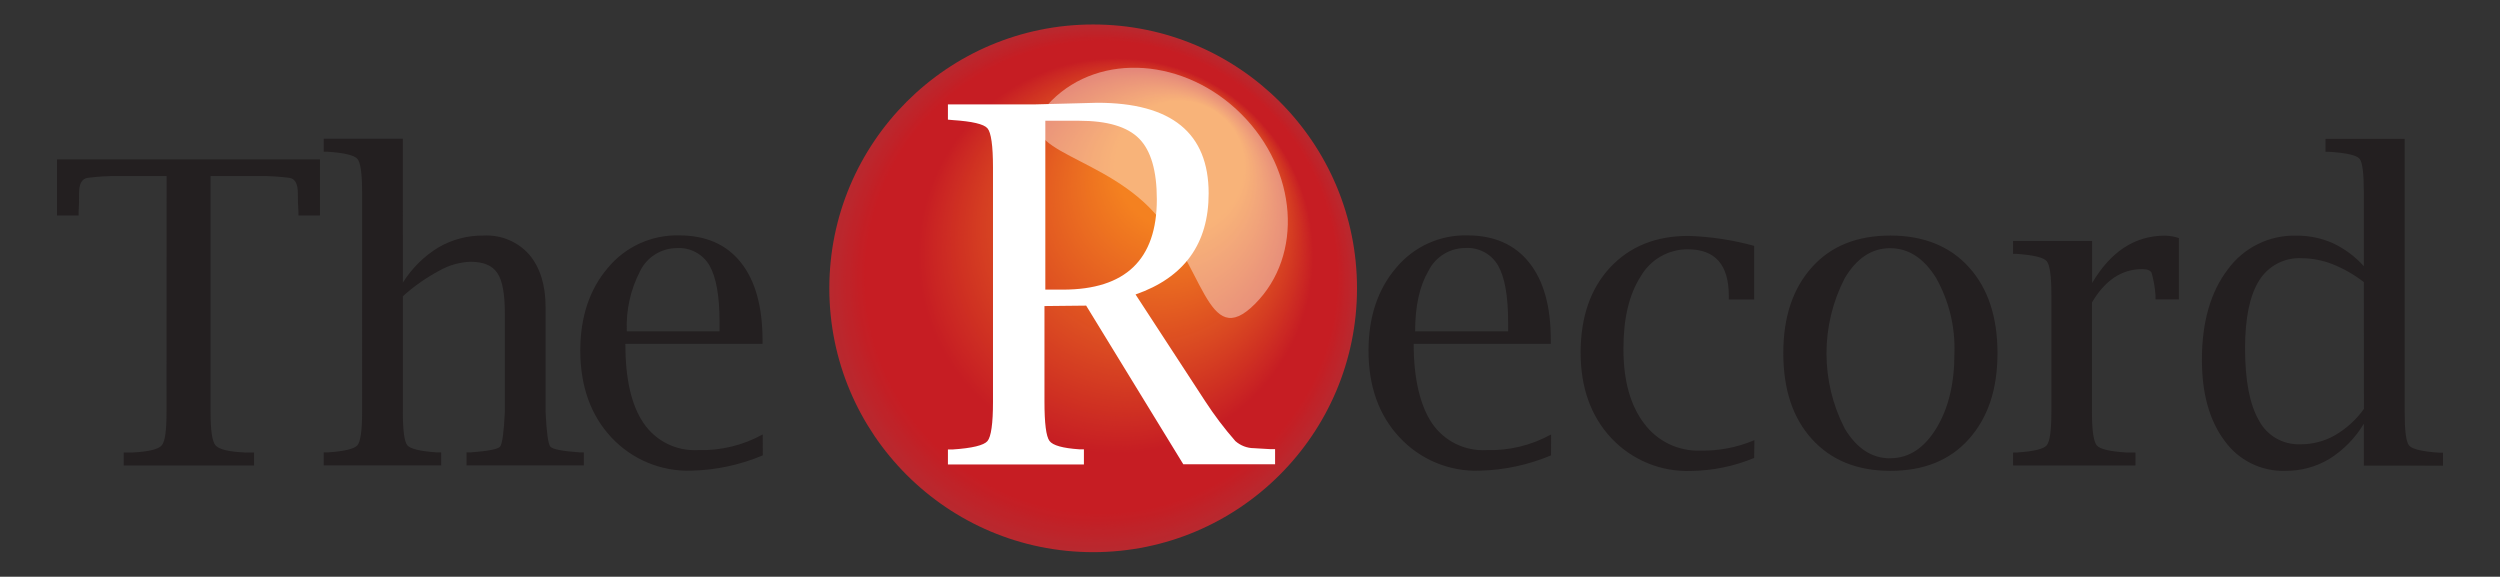 <?xml version="1.0" encoding="utf-8"?>
<!-- Generator: Adobe Illustrator 25.2.2, SVG Export Plug-In . SVG Version: 6.00 Build 0)  -->
<svg version="1.1" id="Layer_1" xmlns="http://www.w3.org/2000/svg" xmlns:xlink="http://www.w3.org/1999/xlink" x="0px" y="0px"
	 viewBox="0 0 289 66.67" style="enable-background:new 0 0 289 66.67;" xml:space="preserve">
<rect x="0" y="0" width="289" height="66.67" fill="#333333" stroke="none"/>
<style type="text/css">
	.st0{fill:#231F20;}
	.st1{fill:#B8292F;}
	.st2{fill:#B9282E;}
	.st3{fill:#BA272D;}
	.st4{fill:#BB272D;}
	.st5{fill:#BC262C;}
	.st6{fill:#BD252B;}
	.st7{fill:#BE242A;}
	.st8{fill:#BF2329;}
	.st9{fill:#C02228;}
	.st10{fill:#C12127;}
	.st11{fill:#C22026;}
	.st12{fill:#C31F25;}
	.st13{fill:#C41F25;}
	.st14{fill:#C51E24;}
	.st15{fill:#C61D23;}
	.st16{fill:#C61E23;}
	.st17{fill:#C71F23;}
	.st18{fill:#C72023;}
	.st19{fill:#C82123;}
	.st20{fill:#C82223;}
	.st21{fill:#C92323;}
	.st22{fill:#C92423;}
	.st23{fill:#CA2523;}
	.st24{fill:#CA2623;}
	.st25{fill:#CB2723;}
	.st26{fill:#CB2823;}
	.st27{fill:#CB2923;}
	.st28{fill:#CC2A23;}
	.st29{fill:#CC2B23;}
	.st30{fill:#CD2C23;}
	.st31{fill:#CD2D23;}
	.st32{fill:#CE2E22;}
	.st33{fill:#CE2F22;}
	.st34{fill:#CF3022;}
	.st35{fill:#CF3122;}
	.st36{fill:#D03222;}
	.st37{fill:#D03322;}
	.st38{fill:#D03422;}
	.st39{fill:#D13522;}
	.st40{fill:#D13622;}
	.st41{fill:#D23722;}
	.st42{fill:#D23822;}
	.st43{fill:#D33922;}
	.st44{fill:#D33A22;}
	.st45{fill:#D43B22;}
	.st46{fill:#D43C22;}
	.st47{fill:#D53D22;}
	.st48{fill:#D53E22;}
	.st49{fill:#D53F22;}
	.st50{fill:#D64022;}
	.st51{fill:#D64122;}
	.st52{fill:#D74222;}
	.st53{fill:#D74322;}
	.st54{fill:#D84422;}
	.st55{fill:#D84522;}
	.st56{fill:#D94622;}
	.st57{fill:#D94722;}
	.st58{fill:#DA4822;}
	.st59{fill:#DA4922;}
	.st60{fill:#DA4A22;}
	.st61{fill:#DB4B22;}
	.st62{fill:#DB4C22;}
	.st63{fill:#DC4D22;}
	.st64{fill:#DC4E22;}
	.st65{fill:#DD4F22;}
	.st66{fill:#DD4F21;}
	.st67{fill:#DE5021;}
	.st68{fill:#DE5121;}
	.st69{fill:#DF5221;}
	.st70{fill:#DF5321;}
	.st71{fill:#E05421;}
	.st72{fill:#E05521;}
	.st73{fill:#E05621;}
	.st74{fill:#E15721;}
	.st75{fill:#E15821;}
	.st76{fill:#E25921;}
	.st77{fill:#E25A21;}
	.st78{fill:#E35B21;}
	.st79{fill:#E35C21;}
	.st80{fill:#E45D21;}
	.st81{fill:#E45E21;}
	.st82{fill:#E55F21;}
	.st83{fill:#E56021;}
	.st84{fill:#E56121;}
	.st85{fill:#E66221;}
	.st86{fill:#E66321;}
	.st87{fill:#E76421;}
	.st88{fill:#E76521;}
	.st89{fill:#E86621;}
	.st90{fill:#E86721;}
	.st91{fill:#E96821;}
	.st92{fill:#E96921;}
	.st93{fill:#EA6A21;}
	.st94{fill:#EA6B21;}
	.st95{fill:#EA6C21;}
	.st96{fill:#EB6D21;}
	.st97{fill:#EB6E21;}
	.st98{fill:#EC6F21;}
	.st99{fill:#EC7021;}
	.st100{fill:#ED7120;}
	.st101{fill:#ED7220;}
	.st102{fill:#EE7320;}
	.st103{fill:#EE7420;}
	.st104{fill:#EF7520;}
	.st105{fill:#EF7620;}
	.st106{fill:#EF7720;}
	.st107{fill:#F07820;}
	.st108{fill:#F07920;}
	.st109{fill:#F17A20;}
	.st110{fill:#F17B20;}
	.st111{fill:#F27C20;}
	.st112{fill:#F27D20;}
	.st113{fill:#F37E20;}
	.st114{fill:#F37F20;}
	.st115{fill:#F48020;}
	.st116{fill:#F48120;}
	.st117{opacity:0.4;fill:#FFFFFF;enable-background:new    ;}
	.st118{fill:#FFFFFF;}
</style>
<g>
	<path class="st0" d="M19.26,20.35h-5.64c-1.17-0.01-2.33,0.06-3.49,0.21c-0.66,0.1-0.99,0.69-0.99,1.77c0,0.81,0,1.5-0.05,2.1v0.48
		H6.59v-6.48h30.4v6.48H34.5v-0.48c-0.05-0.58-0.07-1.29-0.07-2.1c0-1.08-0.32-1.67-0.97-1.77c-1.15-0.15-2.31-0.22-3.47-0.21h-5.65
		v27.27c0,2.13,0.19,3.41,0.57,3.86s1.5,0.75,3.43,0.83h1.03v1.5H14.3v-1.5h1.02c1.88-0.1,2.99-0.37,3.38-0.83
		c0.39-0.46,0.55-1.74,0.55-3.86C19.26,47.61,19.26,20.35,19.26,20.35z M46.57,32.67c1.04-1.66,2.45-3.06,4.13-4.08
		c1.59-0.92,3.4-1.39,5.24-1.36c1.99-0.1,3.92,0.71,5.24,2.2c1.26,1.5,1.89,3.52,1.89,6.06v12.12c0.11,2.38,0.3,3.72,0.55,4.02
		c0.25,0.31,1.4,0.52,3.44,0.67h0.43v1.5H53.93v-1.5h0.43c2.04-0.15,3.2-0.37,3.45-0.67c0.25-0.31,0.44-1.64,0.55-4.02V36.22
		c0-2.25-0.28-3.79-0.87-4.66c-0.58-0.88-1.62-1.3-3.11-1.3c-1.24,0.05-2.45,0.39-3.54,1c-1.54,0.82-2.98,1.82-4.27,2.99V47.6
		c0,2.17,0.17,3.47,0.52,3.88c0.35,0.41,1.5,0.69,3.45,0.82H51v1.5H37.42v-1.5h0.46c1.93-0.13,3.08-0.41,3.44-0.83
		s0.54-1.71,0.54-3.86V22.23c0-2.16-0.18-3.44-0.54-3.86c-0.36-0.42-1.5-0.7-3.44-0.83h-0.46v-1.5h9.15
		C46.57,16.04,46.57,32.67,46.57,32.67z M88.18,52.64c-2.61,1.1-5.4,1.7-8.23,1.77c-3.51,0.12-6.9-1.29-9.29-3.86
		c-2.38-2.56-3.57-5.9-3.58-10.01c0-3.9,1.07-7.1,3.2-9.59c2.03-2.44,5.06-3.82,8.23-3.74c3.1,0,5.48,1.05,7.14,3.14
		s2.49,5.07,2.5,8.94v0.46H72.29c0,4.05,0.7,7.12,2.12,9.18c1.4,2.06,3.79,3.24,6.28,3.1c2.61,0.08,5.2-0.55,7.48-1.81L88.18,52.64z
		 M72.46,38.3h10.72v-1.06c0-3.02-0.39-5.21-1.17-6.56c-0.78-1.33-2.24-2.1-3.78-2c-1.78,0.01-3.41,1.02-4.21,2.61
		c-1.13,2.16-1.67,4.58-1.56,7.01C72.47,38.31,72.46,38.3,72.46,38.3z M179.3,52.64c-2.61,1.1-5.4,1.7-8.23,1.77
		c-3.51,0.13-6.9-1.28-9.29-3.86c-2.39-2.56-3.58-5.9-3.58-10.01c0-3.9,1.07-7.1,3.2-9.59c2.03-2.44,5.06-3.82,8.23-3.74
		c3.09,0,5.47,1.05,7.14,3.14c1.67,2.09,2.51,5.07,2.5,8.94v0.46h-15.85c0,4.05,0.75,7.12,2.12,9.18c1.41,2.06,3.79,3.24,6.29,3.1
		c2.61,0.08,5.2-0.55,7.48-1.81L179.3,52.64L179.3,52.64z M163.58,38.3h10.76v-1.06c0-3.02-0.39-5.21-1.17-6.56
		c-0.78-1.34-2.26-2.12-3.81-2.01c-1.78,0.01-3.41,1.02-4.21,2.61c-1.05,1.77-1.56,4.09-1.56,7.03L163.58,38.3L163.58,38.3z
		 M202.78,52.94c-2.31,0.96-4.79,1.47-7.29,1.5c-3.49,0.13-6.85-1.26-9.24-3.81c-2.36-2.54-3.54-5.85-3.53-9.92
		c0.01-4.07,1.14-7.33,3.39-9.77c2.28-2.45,5.3-3.67,9.07-3.67c2.57,0.08,5.12,0.47,7.6,1.15v6.2h-2.93v-0.43
		c0-3.58-1.58-5.37-4.72-5.37c-2.24-0.02-4.33,1.17-5.45,3.11c-1.35,2.08-2.02,4.89-2.01,8.44c0,3.63,0.8,6.49,2.39,8.58
		c1.52,2.06,3.96,3.23,6.51,3.14c2.14,0.04,4.27-0.37,6.24-1.21L202.78,52.94L202.78,52.94z M218.53,54.43
		c-3.83,0-6.84-1.22-9.06-3.66c-2.22-2.44-3.32-5.75-3.32-9.95s1.11-7.48,3.32-9.94s5.24-3.65,9.06-3.65c3.82,0,6.87,1.22,9.07,3.65
		c2.2,2.43,3.31,5.73,3.31,9.94s-1.11,7.48-3.32,9.95C225.39,53.23,222.36,54.43,218.53,54.43L218.53,54.43z M218.53,52.97
		c2.13,0,3.89-1.15,5.3-3.44c1.41-2.3,2.11-5.2,2.1-8.7c0.11-3.03-0.62-6.03-2.1-8.67c-1.42-2.31-3.2-3.47-5.34-3.47
		c-2.1,0-3.86,1.15-5.24,3.47c-2.81,5.45-2.81,11.93,0,17.38c1.38,2.3,3.14,3.44,5.24,3.44H218.53L218.53,52.97z M241.83,34.96
		v12.65c0,2.16,0.19,3.44,0.56,3.88c0.37,0.43,1.5,0.7,3.44,0.82h1.03v1.5h-14.15v-1.5h0.45c1.93-0.13,3.08-0.4,3.44-0.83
		c0.36-0.43,0.54-1.71,0.54-3.86V34.04c0-2.16-0.19-3.44-0.54-3.85c-0.35-0.42-1.5-0.7-3.44-0.84h-0.45v-1.5h9.14v4.87
		c2.15-3.65,4.95-5.48,8.43-5.48c0.55,0.01,1.09,0.11,1.6,0.28v7.09h-2.7v-0.43c-0.06-0.9-0.21-1.79-0.46-2.65
		c-0.14-0.28-0.5-0.42-1.09-0.42C245.28,31.11,243.35,32.39,241.83,34.96L241.83,34.96z M273.26,53.82v-4.84
		c-0.99,1.66-2.37,3.06-4,4.08c-1.54,0.92-3.31,1.39-5.1,1.37c-2.77,0.08-5.4-1.23-7.01-3.49c-1.74-2.33-2.61-5.45-2.61-9.36
		c0-4.34,1-7.82,2.99-10.43c1.84-2.53,4.81-4,7.94-3.91c1.46-0.01,2.9,0.29,4.23,0.88c1.35,0.64,2.56,1.54,3.56,2.65v-8.53
		c0-2.19-0.16-3.48-0.5-3.89c-0.34-0.41-1.5-0.67-3.47-0.8h-0.46v-1.5h9.15v31.58c0,2.17,0.16,3.47,0.52,3.88s1.5,0.69,3.45,0.82
		h0.46v1.5L273.26,53.82L273.26,53.82z M273.26,32.61c-1.11-0.86-2.33-1.56-3.64-2.08c-1.13-0.44-2.32-0.67-3.53-0.68
		c-1.99-0.11-3.88,0.88-4.93,2.57c-1.09,1.74-1.63,4.35-1.63,7.84c0,3.71,0.53,6.48,1.59,8.32c0.92,1.77,2.78,2.85,4.78,2.78
		c1.4,0.01,2.78-0.34,4-1.03c1.33-0.77,2.48-1.81,3.37-3.06L273.26,32.61L273.26,32.61z"/>
	<path class="st1" d="M156.87,33.33c0,16.84-13.66,30.5-30.5,30.5s-30.5-13.66-30.5-30.5s13.66-30.5,30.5-30.5
		c16.84,0,30.5,13.64,30.5,30.49C156.87,33.32,156.87,33.33,156.87,33.33z"/>
	<path class="st2" d="M156.73,33.24c0,16.73-13.56,30.3-30.29,30.31c-16.73,0-30.3-13.56-30.31-30.29
		c0-16.73,13.56-30.3,30.29-30.31c0,0,0.01,0,0.01,0C143.16,2.96,156.72,16.52,156.73,33.24z"/>
	<path class="st3" d="M156.58,33.18c0,16.62-13.47,30.09-30.09,30.09S96.4,49.79,96.4,33.18s13.47-30.09,30.09-30.09
		S156.58,16.56,156.58,33.18z"/>
	<path class="st4" d="M156.43,33.08c0.02,16.5-13.34,29.9-29.84,29.92c-16.5,0.02-29.9-13.34-29.92-29.84
		c-0.02-16.5,13.34-29.9,29.84-29.92c0.01,0,0.02,0,0.04,0C143.04,3.24,156.41,16.59,156.43,33.08z"/>
	<path class="st5" d="M156.28,32.99c0,16.39-13.28,29.68-29.67,29.68c-16.39,0-29.68-13.28-29.68-29.67
		c0-16.39,13.28-29.68,29.67-29.68c0,0,0.01,0,0.01,0C143,3.32,156.28,16.61,156.28,32.99z"/>
	<path class="st6" d="M156.13,32.91c0,16.27-13.19,29.47-29.46,29.47S97.2,49.2,97.2,32.92c0-16.27,13.19-29.47,29.46-29.47
		c0,0,0.01,0,0.01,0C142.95,3.45,156.13,16.64,156.13,32.91z"/>
	<path class="st7" d="M155.99,32.82c0,16.16-13.09,29.26-29.25,29.27c-16.16,0-29.26-13.09-29.27-29.25
		c0-16.16,13.09-29.26,29.25-29.27c0,0,0.01,0,0.01,0C142.89,3.57,155.99,16.66,155.99,32.82z"/>
	<path class="st8" d="M155.84,32.73c0,16.04-13.01,29.05-29.05,29.05S97.75,48.78,97.75,32.73S110.75,3.69,126.8,3.69
		C142.84,3.69,155.84,16.69,155.84,32.73z"/>
	<path class="st8" d="M155.69,32.65c0,15.93-12.91,28.84-28.84,28.84S98.02,48.58,98.02,32.65s12.91-28.84,28.84-28.84
		S155.69,16.72,155.69,32.65z"/>
	<path class="st9" d="M155.55,32.56c0,15.82-12.81,28.64-28.63,28.64c-15.82,0-28.64-12.81-28.64-28.63
		c0-15.82,12.81-28.64,28.63-28.64c0,0,0.01,0,0.01,0C142.73,3.94,155.55,16.75,155.55,32.56z"/>
	<path class="st10" d="M155.4,32.48c0,15.71-12.73,28.44-28.44,28.44S98.52,48.19,98.52,32.48s12.73-28.44,28.44-28.44
		S155.4,16.77,155.4,32.48z"/>
	<path class="st11" d="M155.25,32.43c0,15.58-12.63,28.22-28.21,28.22S98.82,48.03,98.82,32.44s12.63-28.22,28.21-28.22
		c0,0,0.01,0,0.01,0C142.62,4.22,155.25,16.85,155.25,32.43L155.25,32.43z"/>
	<path class="st12" d="M155.11,32.31c0,15.47-12.54,28.02-28.01,28.02c-15.47,0-28.02-12.54-28.02-28.01
		c0-15.47,12.54-28.02,28.01-28.02c0,0,0.01,0,0.01,0C142.57,4.3,155.11,16.84,155.11,32.31L155.11,32.31z"/>
	<path class="st13" d="M154.96,32.23c0,15.36-12.44,27.81-27.8,27.81c-15.36,0-27.81-12.44-27.81-27.8s12.44-27.81,27.8-27.81
		c0.01,0,0.02,0,0.04,0C142.53,4.44,154.96,16.88,154.96,32.23z"/>
	<path class="st14" d="M154.82,32.14c0,15.24-12.35,27.6-27.59,27.6c-15.24,0-27.6-12.35-27.6-27.59c0-15.24,12.35-27.6,27.59-27.6
		c0,0,0,0,0.01,0C142.46,4.55,154.81,16.9,154.82,32.14L154.82,32.14z"/>
	<path class="st15" d="M154.67,32.05c0,15.13-12.26,27.39-27.39,27.39S99.9,47.18,99.9,32.05s12.26-27.39,27.39-27.39
		c0,0,0,0,0.01,0C142.41,4.67,154.67,16.93,154.67,32.05C154.67,32.05,154.67,32.05,154.67,32.05z"/>
	<path class="st15" d="M151.88,29.64c0,12.67-10.27,22.93-22.93,22.93s-22.93-10.27-22.93-22.93s10.27-22.93,22.93-22.93
		c12.66,0,22.93,10.26,22.93,22.92C151.88,29.63,151.88,29.64,151.88,29.64z"/>
	<path class="st16" d="M151.79,29.54c0,12.58-10.2,22.78-22.78,22.78s-22.78-10.2-22.78-22.78S116.42,6.76,129,6.76
		c12.58,0,22.78,10.19,22.78,22.77C151.79,29.53,151.79,29.53,151.79,29.54z"/>
	<path class="st17" d="M151.7,29.43c0,12.5-10.13,22.63-22.63,22.63s-22.63-10.13-22.63-22.63s10.13-22.63,22.63-22.63
		c12.49,0,22.62,10.12,22.63,22.61C151.7,29.42,151.7,29.43,151.7,29.43z"/>
	<path class="st18" d="M151.62,29.33c0,12.4-10.05,22.45-22.45,22.45s-22.45-10.05-22.45-22.45s10.05-22.45,22.45-22.45
		S151.62,16.93,151.62,29.33z"/>
	<path class="st19" d="M151.55,29.22c0,12.33-9.99,22.32-22.32,22.32c-12.32,0-22.32-9.99-22.32-22.31
		c0-12.33,9.99-22.32,22.31-22.32C141.55,6.9,151.54,16.89,151.55,29.22C151.55,29.22,151.55,29.22,151.55,29.22z"/>
	<path class="st20" d="M151.46,29.12c0.02,12.24-9.9,22.18-22.14,22.2c-12.24,0.02-22.18-9.9-22.2-22.14
		c-0.02-12.24,9.9-22.18,22.14-22.2c0.01,0,0.02,0,0.03,0C141.53,6.98,151.45,16.89,151.46,29.12z"/>
	<path class="st21" d="M151.38,29.01c-0.01,12.15-9.87,22-22.03,21.99c-12.15-0.01-22-9.87-22-22.02c0-12.15,9.86-22,22.01-22
		c12.15,0,22.01,9.84,22.01,22C151.38,28.99,151.38,29,151.38,29.01z"/>
	<path class="st22" d="M151.31,28.91c0,12.07-9.78,21.86-21.85,21.87c-12.07,0.01-21.87-9.78-21.87-21.85
		c-0.01-12.07,9.77-21.87,21.85-21.88c12.07-0.01,21.87,9.76,21.88,21.83C151.31,28.89,151.31,28.9,151.31,28.91L151.31,28.91z"/>
	<path class="st23" d="M151.22,28.81c0,11.99-9.72,21.71-21.71,21.71s-21.71-9.72-21.71-21.71s9.72-21.71,21.71-21.71
		S151.22,16.83,151.22,28.81z"/>
	<path class="st24" d="M151.14,28.69c0,11.9-9.65,21.54-21.55,21.54c-11.9,0-21.54-9.65-21.54-21.55c0-11.9,9.65-21.55,21.55-21.55
		c11.9,0,21.54,9.64,21.55,21.53C151.14,28.67,151.14,28.68,151.14,28.69z"/>
	<path class="st25" d="M151.07,28.6c0,11.82-9.58,21.4-21.4,21.4c-11.82,0-21.4-9.58-21.4-21.4s9.58-21.4,21.4-21.4
		c11.81,0,21.39,9.57,21.4,21.38C151.07,28.59,151.07,28.6,151.07,28.6z"/>
	<path class="st26" d="M150.99,28.5c0,11.73-9.51,21.24-21.24,21.24S108.5,40.23,108.5,28.5s9.51-21.24,21.24-21.24
		c11.73,0,21.24,9.5,21.24,21.23C150.99,28.49,150.99,28.49,150.99,28.5z"/>
	<path class="st27" d="M150.9,28.39c0,11.65-9.44,21.09-21.09,21.09c-11.65,0-21.09-9.44-21.09-21.09S118.16,7.3,129.81,7.3
		c0,0,0,0,0.01,0C141.46,7.3,150.9,16.74,150.9,28.39C150.9,28.39,150.9,28.39,150.9,28.39z"/>
	<path class="st28" d="M150.83,28.29c0,11.57-9.38,20.96-20.96,20.96c-11.57,0-20.96-9.38-20.96-20.96s9.38-20.96,20.96-20.96
		C141.45,7.33,150.83,16.71,150.83,28.29z"/>
	<path class="st29" d="M150.75,28.18c0,11.48-9.3,20.79-20.78,20.79s-20.79-9.3-20.79-20.78s9.3-20.79,20.78-20.79c0,0,0,0,0.01,0
		C141.44,7.4,150.74,16.7,150.75,28.18C150.75,28.18,150.75,28.18,150.75,28.18z"/>
	<path class="st30" d="M150.66,28.08c0,11.39-9.24,20.63-20.63,20.63s-20.63-9.24-20.63-20.63s9.24-20.63,20.63-20.63
		c11.39,0,20.62,9.22,20.63,20.61C150.66,28.07,150.66,28.07,150.66,28.08z"/>
	<path class="st31" d="M150.59,27.97c0,11.31-9.16,20.48-20.47,20.49s-20.48-9.16-20.49-20.47S118.79,7.51,130.1,7.5c0,0,0,0,0.01,0
		C141.42,7.5,150.58,16.66,150.59,27.97C150.59,27.97,150.59,27.97,150.59,27.97z"/>
	<path class="st32" d="M150.51,27.87c0,11.22-9.1,20.32-20.32,20.32c-11.22,0-20.32-9.09-20.32-20.32
		c0-11.22,9.09-20.32,20.31-20.33c11.22-0.01,20.32,9.08,20.33,20.3C150.51,27.85,150.51,27.86,150.51,27.87z"/>
	<path class="st33" d="M150.42,27.77c0,11.13-9.03,20.16-20.17,20.16c-11.13,0-20.16-9.03-20.16-20.17
		c0-11.14,9.03-20.16,20.16-20.16C141.4,7.6,150.42,16.63,150.42,27.77C150.42,27.77,150.42,27.77,150.42,27.77z"/>
	<path class="st34" d="M150.39,27.67c0,11.05-8.96,20.01-20.01,20.01s-20.01-8.96-20.01-20.01s8.96-20.01,20.01-20.01
		c11.05,0,20.01,8.95,20.01,20C150.39,27.66,150.39,27.66,150.39,27.67z"/>
	<path class="st35" d="M150.27,27.56c0.01,10.97-8.87,19.87-19.83,19.88c-10.97,0.01-19.87-8.87-19.88-19.83
		c-0.01-10.97,8.87-19.87,19.83-19.88c0.01,0,0.01,0,0.02,0C141.37,7.73,150.25,16.61,150.27,27.56z"/>
	<path class="st36" d="M150.18,27.46c-0.01,10.88-8.84,19.69-19.72,19.68c-10.88-0.01-19.7-8.84-19.69-19.72
		c0.01-10.88,8.83-19.7,19.71-19.69c10.88,0,19.7,8.82,19.7,19.7C150.18,27.44,150.18,27.45,150.18,27.46z"/>
	<path class="st37" d="M150.11,27.35c0,10.8-8.75,19.55-19.55,19.55c-10.8,0-19.55-8.75-19.55-19.54c0-10.8,8.75-19.55,19.54-19.56
		C141.35,7.8,150.11,16.55,150.11,27.35C150.11,27.35,150.11,27.35,150.11,27.35z"/>
	<path class="st38" d="M150.03,27.25c0,10.71-8.69,19.4-19.4,19.4s-19.4-8.69-19.4-19.4s8.69-19.4,19.4-19.4
		c10.71,0,19.4,8.67,19.4,19.39C150.03,27.24,150.03,27.24,150.03,27.25z"/>
	<path class="st39" d="M149.95,27.14c0,10.63-8.61,19.24-19.24,19.24s-19.24-8.61-19.24-19.24S120.07,7.9,130.7,7.9
		c10.62,0,19.24,8.6,19.24,19.23C149.95,27.13,149.95,27.14,149.95,27.14z"/>
	<path class="st40" d="M149.87,27.04c0,10.54-8.54,19.1-19.09,19.1c-10.54,0-19.1-8.54-19.1-19.09c0-10.54,8.54-19.1,19.09-19.1
		c0,0,0,0,0.01,0C141.32,7.95,149.87,16.49,149.87,27.04C149.87,27.03,149.87,27.04,149.87,27.04z"/>
	<path class="st41" d="M149.79,26.93c0,10.46-8.48,18.94-18.94,18.94s-18.94-8.48-18.94-18.94S120.39,8,130.85,8
		c10.45,0,18.93,8.47,18.94,18.92C149.79,26.92,149.79,26.93,149.79,26.93z"/>
	<path class="st42" d="M149.71,26.83c0,10.37-8.41,18.78-18.78,18.78s-18.78-8.41-18.78-18.78s8.41-18.78,18.78-18.78
		C141.3,8.05,149.71,16.46,149.71,26.83z"/>
	<path class="st43" d="M149.64,26.73c0,10.29-8.34,18.63-18.63,18.63s-18.63-8.34-18.63-18.62c0-10.29,8.33-18.63,18.62-18.63
		c10.28-0.01,18.63,8.32,18.64,18.61C149.64,26.72,149.64,26.72,149.64,26.73z"/>
	<path class="st44" d="M149.55,26.63c0,10.2-8.28,18.47-18.48,18.46c-10.2,0-18.47-8.27-18.47-18.47c0-10.2,8.27-18.47,18.47-18.47
		C141.28,8.15,149.55,16.42,149.55,26.63C149.55,26.62,149.55,26.62,149.55,26.63z"/>
	<path class="st45" d="M149.47,26.52c0,10.12-8.2,18.32-18.32,18.32s-18.32-8.2-18.32-18.32s8.2-18.32,18.32-18.32
		c10.12,0,18.32,8.19,18.32,18.31C149.47,26.51,149.47,26.52,149.47,26.52z"/>
	<path class="st46" d="M149.39,26.44c0,10.04-8.14,18.17-18.17,18.17c-10.04,0-18.17-8.14-18.17-18.17s8.14-18.17,18.17-18.17
		c10.03,0,18.17,8.13,18.17,18.16C149.39,26.43,149.39,26.43,149.39,26.44z"/>
	<path class="st47" d="M149.31,26.31c0,9.95-8.07,18.02-18.02,18.02s-18.02-8.07-18.02-18.02S121.34,8.3,131.29,8.3
		c9.95,0,18.01,8.06,18.02,18C149.31,26.3,149.31,26.31,149.31,26.31L149.31,26.31z"/>
	<path class="st48" d="M149.23,26.21c0,9.87-7.99,17.87-17.86,17.87c-9.87,0-17.87-7.99-17.87-17.86c0-9.87,7.99-17.87,17.86-17.87
		c0,0,0,0,0.01,0C141.23,8.35,149.23,16.34,149.23,26.21z"/>
	<path class="st49" d="M149.15,26.1c0,9.78-7.93,17.71-17.71,17.71c-9.78,0-17.71-7.93-17.71-17.71s7.93-17.71,17.71-17.71
		C141.22,8.39,149.15,16.32,149.15,26.1z"/>
	<path class="st50" d="M149.07,26c0.02,9.69-7.83,17.56-17.52,17.58c-9.69,0.02-17.56-7.83-17.58-17.52s7.83-17.56,17.52-17.58
		c0.01,0,0.02,0,0.03,0C141.2,8.47,149.06,16.31,149.07,26z"/>
	<path class="st51" d="M148.99,25.89c-0.01,9.61-7.8,17.39-17.41,17.39c-9.61-0.01-17.39-7.8-17.39-17.41
		c0-9.61,7.79-17.4,17.4-17.4c9.61,0,17.4,7.79,17.4,17.4C148.99,25.88,148.99,25.89,148.99,25.89z"/>
	<path class="st52" d="M148.89,25.79c0,9.51-7.71,17.21-17.21,17.21s-17.21-7.71-17.21-17.21s7.71-17.21,17.21-17.21
		S148.89,16.28,148.89,25.79z"/>
	<path class="st53" d="M148.83,25.69c0,9.44-7.65,17.09-17.09,17.09c-9.44,0-17.09-7.65-17.09-17.09c0-9.44,7.65-17.09,17.09-17.09
		c0,0,0,0,0.01,0C141.18,8.6,148.83,16.25,148.83,25.69C148.83,25.69,148.83,25.69,148.83,25.69z"/>
	<path class="st54" d="M148.76,25.59c0,9.35-7.58,16.94-16.94,16.94s-16.94-7.58-16.94-16.94s7.58-16.94,16.94-16.94
		c9.35,0,16.93,7.57,16.94,16.92C148.76,25.58,148.76,25.58,148.76,25.59z"/>
	<path class="st55" d="M148.67,25.48c0,9.27-7.52,16.79-16.79,16.79s-16.79-7.52-16.79-16.79s7.52-16.79,16.79-16.79
		c9.27,0,16.78,7.51,16.79,16.77C148.67,25.47,148.67,25.48,148.67,25.48L148.67,25.48z"/>
	<path class="st56" d="M148.59,25.38c0,9.19-7.45,16.63-16.63,16.63s-16.63-7.45-16.63-16.63s7.45-16.63,16.63-16.63
		c9.18,0,16.63,7.44,16.63,16.62C148.59,25.37,148.59,25.37,148.59,25.38z"/>
	<path class="st57" d="M148.52,25.27c0,9.09-7.37,16.47-16.47,16.47s-16.47-7.37-16.47-16.47s7.37-16.47,16.47-16.47
		S148.52,16.18,148.52,25.27z"/>
	<path class="st58" d="M148.43,25.17c0,9.02-7.31,16.32-16.32,16.32s-16.32-7.31-16.32-16.32s7.31-16.32,16.32-16.32l0,0
		c9.01,0,16.32,7.3,16.32,16.31C148.43,25.16,148.43,25.16,148.43,25.17z"/>
	<path class="st59" d="M148.35,25.06c0,8.93-7.24,16.17-16.17,16.17s-16.17-7.24-16.17-16.17S123.25,8.9,132.18,8.9
		C141.11,8.9,148.35,16.13,148.35,25.06z"/>
	<path class="st60" d="M148.28,24.94c0,8.85-7.17,16.02-16.02,16.02s-16.02-7.17-16.02-16.02s7.17-16.02,16.02-16.02
		C141.1,8.93,148.28,16.1,148.28,24.94z"/>
	<path class="st61" d="M148.19,24.85c0,8.76-7.1,15.86-15.86,15.86c-8.76,0-15.86-7.1-15.86-15.86s7.1-15.86,15.86-15.86
		C141.09,8.99,148.19,16.09,148.19,24.85L148.19,24.85z"/>
	<path class="st62" d="M148.14,24.75c0,8.68-7.04,15.72-15.72,15.72c-8.68,0-15.72-7.04-15.72-15.72s7.04-15.72,15.72-15.72
		C141.1,9.03,148.14,16.07,148.14,24.75z"/>
	<path class="st63" d="M148.04,24.65c0,8.59-6.97,15.55-15.56,15.55c-8.59,0-15.55-6.97-15.55-15.56c0-8.59,6.96-15.55,15.55-15.55
		C141.07,9.09,148.04,16.05,148.04,24.65C148.04,24.65,148.04,24.65,148.04,24.65z"/>
	<path class="st64" d="M147.95,24.55c0,8.51-6.9,15.4-15.4,15.4s-15.4-6.9-15.4-15.4s6.9-15.4,15.4-15.4c8.5,0,15.4,6.89,15.4,15.39
		C147.95,24.54,147.95,24.54,147.95,24.55z"/>
	<path class="st65" d="M147.87,24.44c0.02,8.42-6.8,15.26-15.22,15.28c-8.42,0.02-15.26-6.8-15.28-15.22
		c-0.02-8.42,6.8-15.26,15.22-15.28c0.01,0,0.02,0,0.03,0C141.04,9.22,147.86,16.03,147.87,24.44z"/>
	<path class="st66" d="M147.8,24.34c-0.01,8.34-6.77,15.09-15.11,15.08c-8.34-0.01-15.09-6.77-15.09-15.1
		c0-8.34,6.76-15.09,15.1-15.09c8.33,0,15.09,6.75,15.1,15.08C147.8,24.32,147.8,24.33,147.8,24.34z"/>
	<path class="st67" d="M147.71,24.23c0,8.27-6.7,14.97-14.97,14.97s-14.97-6.7-14.97-14.97s6.7-14.97,14.97-14.97
		S147.71,15.96,147.71,24.23z"/>
	<path class="st68" d="M147.63,24.13c0,8.16-6.62,14.78-14.78,14.78s-14.78-6.62-14.78-14.78s6.62-14.78,14.78-14.78
		S147.63,15.96,147.63,24.13z"/>
	<path class="st69" d="M147.56,24.02c0,8.08-6.55,14.63-14.63,14.63s-14.63-6.55-14.63-14.63s6.55-14.63,14.63-14.63
		S147.56,15.94,147.56,24.02z"/>
	<path class="st70" d="M147.48,23.92c0,7.99-6.48,14.48-14.48,14.48s-14.48-6.48-14.48-14.48S125.01,9.44,133,9.44l0,0
		C140.99,9.44,147.48,15.92,147.48,23.92z"/>
	<path class="st71" d="M147.39,23.81c0,7.91-6.41,14.33-14.33,14.33c-7.91,0-14.33-6.41-14.33-14.33s6.41-14.33,14.33-14.33
		c0,0,0,0,0.01,0C140.98,9.49,147.39,15.9,147.39,23.81C147.39,23.81,147.39,23.81,147.39,23.81z"/>
	<path class="st72" d="M147.32,23.71c0,7.83-6.34,14.17-14.17,14.17c-7.83,0-14.17-6.34-14.17-14.17c0-7.83,6.34-14.17,14.17-14.17
		c0.01,0,0.01,0,0.02,0C140.99,9.56,147.31,15.89,147.32,23.71z"/>
	<path class="st73" d="M147.24,23.61c0,7.74-6.28,14.02-14.02,14.02s-14.02-6.28-14.02-14.02s6.28-14.02,14.02-14.02
		c7.74,0,14.01,6.27,14.02,14C147.24,23.6,147.24,23.61,147.24,23.61z"/>
	<path class="st74" d="M147.15,23.51c0,7.65-6.21,13.86-13.87,13.85c-7.65,0-13.86-6.21-13.86-13.86s6.21-13.86,13.86-13.86
		C140.95,9.64,147.15,15.84,147.15,23.51C147.15,23.5,147.15,23.5,147.15,23.51L147.15,23.51z"/>
	<path class="st75" d="M147.08,23.4c0,7.57-6.14,13.71-13.71,13.71s-13.71-6.14-13.71-13.71s6.14-13.71,13.71-13.71
		C140.94,9.69,147.08,15.83,147.08,23.4L147.08,23.4z"/>
	<path class="st76" d="M147,23.3c0,7.49-6.07,13.55-13.55,13.55c-7.49,0-13.55-6.07-13.55-13.55s6.07-13.55,13.55-13.55
		C140.93,9.74,147,15.81,147,23.3z"/>
	<path class="st77" d="M146.91,23.19c0,7.4-6,13.39-13.4,13.39c-7.4,0-13.39-6-13.39-13.4c0-7.4,6-13.4,13.4-13.4
		c7.4,0,13.39,5.99,13.4,13.38C146.91,23.18,146.91,23.18,146.91,23.19L146.91,23.19z"/>
	<path class="st78" d="M146.84,23.09c0,7.32-5.93,13.25-13.25,13.25c-7.32,0-13.25-5.93-13.25-13.25s5.93-13.25,13.25-13.25
		c7.31,0,13.24,5.92,13.25,13.23C146.84,23.08,146.84,23.08,146.84,23.09z"/>
	<path class="st79" d="M146.76,22.98c0,7.23-5.86,13.09-13.09,13.09c-7.23,0-13.09-5.86-13.09-13.09s5.86-13.09,13.09-13.09
		C140.9,9.89,146.76,15.75,146.76,22.98z"/>
	<path class="st80" d="M146.64,22.88c0.02,7.15-5.76,12.96-12.9,12.98s-12.96-5.76-12.98-12.9c-0.02-7.15,5.76-12.96,12.9-12.98
		c0.02,0,0.05,0,0.07,0C140.86,9.99,146.63,15.76,146.64,22.88z"/>
	<path class="st81" d="M146.6,22.77c0,7.06-5.73,12.79-12.8,12.78c-7.06,0-12.79-5.73-12.79-12.79c0-7.06,5.73-12.79,12.79-12.79
		C140.87,9.97,146.6,15.7,146.6,22.77C146.6,22.77,146.6,22.77,146.6,22.77z"/>
	<path class="st82" d="M146.52,22.7c-0.01,6.98-5.68,12.62-12.66,12.61s-12.62-5.68-12.61-12.66c0.01-6.98,5.68-12.62,12.66-12.61
		c0,0,0.01,0,0.01,0C140.89,10.06,146.53,15.72,146.52,22.7C146.52,22.7,146.52,22.7,146.52,22.7z"/>
	<path class="st83" d="M146.43,22.57c0,6.89-5.59,12.47-12.48,12.47c-6.89,0-12.47-5.59-12.47-12.48c0-6.89,5.59-12.47,12.48-12.47
		C140.85,10.09,146.43,15.67,146.43,22.57C146.43,22.57,146.43,22.57,146.43,22.57z"/>
	<path class="st84" d="M146.36,22.47c0,6.81-5.52,12.33-12.33,12.33c-6.81,0-12.33-5.52-12.33-12.33s5.52-12.33,12.33-12.33
		c6.8,0,12.32,5.51,12.33,12.31C146.36,22.46,146.36,22.46,146.36,22.47z"/>
	<path class="st85" d="M146.28,22.36c0,6.72-5.45,12.17-12.18,12.16c-6.72,0-12.17-5.45-12.16-12.17c0-6.72,5.45-12.17,12.17-12.17
		C140.83,10.18,146.28,15.63,146.28,22.36C146.28,22.36,146.28,22.36,146.28,22.36L146.28,22.36z"/>
	<path class="st86" d="M146.2,22.26c0,6.63-5.39,12.01-12.02,12.01c-6.63,0-12.01-5.39-12.01-12.02c0-6.63,5.39-12.01,12.02-12.01
		c0.01,0,0.02,0,0.03,0c6.61,0,11.98,5.36,11.98,11.98C146.2,22.23,146.2,22.24,146.2,22.26z"/>
	<path class="st87" d="M146.12,22.15c0,6.55-5.31,11.86-11.86,11.86c-6.55,0-11.86-5.31-11.86-11.86s5.31-11.86,11.86-11.86
		C140.81,10.29,146.12,15.6,146.12,22.15z"/>
	<path class="st88" d="M146.04,22.05c0,6.47-5.24,11.71-11.71,11.71c-6.47,0-11.71-5.24-11.71-11.71s5.24-11.71,11.71-11.71
		c0,0,0,0,0.01,0C140.8,10.34,146.04,15.58,146.04,22.05z"/>
	<path class="st89" d="M145.96,21.95c0,6.38-5.17,11.56-11.56,11.56c-6.38,0-11.56-5.17-11.56-11.56c0-6.38,5.17-11.56,11.56-11.56
		c0,0,0.01,0,0.01,0C140.79,10.39,145.96,15.56,145.96,21.95C145.96,21.94,145.96,21.95,145.96,21.95L145.96,21.95z"/>
	<path class="st90" d="M145.9,21.84c0,6.3-5.1,11.41-11.4,11.41c-6.3,0-11.41-5.1-11.41-11.4c0-6.3,5.1-11.41,11.4-11.41
		c0,0,0,0,0.01,0C140.79,10.44,145.89,15.54,145.9,21.84z"/>
	<path class="st91" d="M145.8,21.73c0,6.2-5.03,11.23-11.23,11.23c-6.2,0-11.23-5.03-11.23-11.23s5.03-11.23,11.23-11.23
		C140.77,10.51,145.8,15.53,145.8,21.73z"/>
	<path class="st92" d="M145.72,21.63c0,6.13-4.97,11.09-11.09,11.09s-11.09-4.97-11.09-11.09s4.97-11.09,11.09-11.09
		S145.72,15.5,145.72,21.63z"/>
	<path class="st93" d="M145.64,21.53c0,6.04-4.89,10.94-10.93,10.94c-6.04,0.01-10.94-4.88-10.95-10.92
		c-0.01-6.04,4.87-10.95,10.91-10.96c6.04-0.02,10.95,4.86,10.97,10.9C145.64,21.5,145.64,21.52,145.64,21.53L145.64,21.53z"/>
	<path class="st94" d="M145.56,21.43c0,5.96-4.84,10.78-10.79,10.78c-5.96,0-10.78-4.83-10.78-10.79s4.83-10.78,10.79-10.78
		C140.73,10.63,145.56,15.46,145.56,21.43C145.56,21.42,145.56,21.42,145.56,21.43z"/>
	<path class="st95" d="M145.48,21.32c0.02,5.87-4.72,10.65-10.6,10.67c-5.87,0.02-10.65-4.72-10.67-10.6
		c-0.02-5.87,4.72-10.65,10.6-10.67c0.01,0,0.02,0,0.04,0C140.71,10.72,145.46,15.46,145.48,21.32z"/>
	<path class="st96" d="M145.4,21.2c0,5.79-4.69,10.48-10.48,10.48s-10.48-4.69-10.48-10.48s4.69-10.48,10.48-10.48
		S145.4,15.41,145.4,21.2z"/>
	<path class="st97" d="M145.32,21.11c0,5.7-4.62,10.33-10.33,10.33c-5.7,0-10.33-4.62-10.33-10.33c0-5.7,4.62-10.33,10.33-10.33
		c0,0,0,0,0.01,0C140.7,10.78,145.32,15.4,145.32,21.11C145.32,21.11,145.32,21.11,145.32,21.11z"/>
	<path class="st98" d="M145.24,21.01c0,5.62-4.55,10.17-10.17,10.17s-10.17-4.55-10.17-10.17s4.55-10.17,10.17-10.17
		C140.69,10.83,145.24,15.39,145.24,21.01z"/>
	<path class="st99" d="M145.15,20.9c0,5.53-4.49,10.02-10.02,10.02c-5.53,0-10.02-4.49-10.02-10.02s4.49-10.02,10.02-10.02l0,0
		C140.66,10.88,145.15,15.37,145.15,20.9z"/>
	<path class="st100" d="M145.08,20.8c0,5.45-4.42,9.86-9.86,9.86s-9.86-4.42-9.86-9.86s4.42-9.86,9.86-9.86
		S145.08,15.35,145.08,20.8z"/>
	<path class="st101" d="M145.01,20.69c0,5.37-4.36,9.73-9.73,9.73c-5.37,0-9.73-4.36-9.73-9.73s4.36-9.73,9.73-9.73
		C140.65,10.96,145.01,15.32,145.01,20.69z"/>
	<path class="st102" d="M144.92,20.59c0,5.28-4.28,9.55-9.56,9.55c-5.28,0-9.55-4.28-9.55-9.56c0-5.28,4.28-9.56,9.56-9.56
		c5.27,0,9.55,4.27,9.56,9.54C144.92,20.58,144.92,20.59,144.92,20.59z"/>
	<path class="st103" d="M144.84,20.49c0,5.19-4.21,9.39-9.4,9.39c-5.19,0-9.4-4.2-9.4-9.39c-0.01-5.19,4.19-9.4,9.38-9.41
		c5.19-0.01,9.41,4.19,9.42,9.38C144.84,20.47,144.84,20.48,144.84,20.49L144.84,20.49z"/>
	<path class="st104" d="M144.77,20.38c0,5.11-4.14,9.25-9.25,9.25c-5.11,0-9.25-4.14-9.25-9.25s4.14-9.25,9.25-9.25
		C140.62,11.13,144.77,15.28,144.77,20.38z"/>
	<path class="st105" d="M144.68,20.28c0,5.02-4.08,9.09-9.1,9.09c-5.02,0-9.09-4.07-9.09-9.1c0-5.02,4.07-9.09,9.09-9.09
		C140.61,11.18,144.68,15.25,144.68,20.28C144.68,20.28,144.68,20.28,144.68,20.28L144.68,20.28z"/>
	<path class="st106" d="M144.6,20.18c0,4.94-4,8.94-8.94,8.94c-4.94,0-8.94-4-8.94-8.94c0-4.94,4-8.94,8.94-8.94c0,0,0,0,0.01,0
		C140.6,11.23,144.6,15.23,144.6,20.18C144.6,20.17,144.6,20.17,144.6,20.18z"/>
	<path class="st107" d="M144.53,20.07c0,4.85-3.93,8.79-8.79,8.79s-8.79-3.93-8.79-8.79s3.93-8.79,8.79-8.79
		S144.53,15.22,144.53,20.07z"/>
	<path class="st108" d="M144.44,19.97c0,4.77-3.87,8.64-8.64,8.64s-8.64-3.87-8.64-8.64s3.87-8.64,8.64-8.64
		C140.58,11.33,144.44,15.2,144.44,19.97z"/>
	<path class="st109" d="M144.4,19.86c0,4.68-3.8,8.48-8.48,8.48s-8.48-3.8-8.48-8.48s3.8-8.48,8.48-8.48
		C140.6,11.38,144.4,15.18,144.4,19.86C144.4,19.86,144.4,19.86,144.4,19.86z"/>
	<path class="st110" d="M144.29,19.76c0.02,4.6-3.68,8.35-8.29,8.38c-4.6,0.02-8.35-3.68-8.38-8.29c-0.02-4.6,3.68-8.35,8.29-8.38
		c0.01,0,0.03,0,0.04,0C140.54,11.47,144.26,15.17,144.29,19.76z"/>
	<path class="st111" d="M144.2,19.65c0,4.51-3.67,8.17-8.18,8.17c-4.51,0-8.17-3.66-8.17-8.18c0-4.51,3.66-8.17,8.17-8.17
		C140.55,11.47,144.2,15.13,144.2,19.65C144.2,19.65,144.2,19.65,144.2,19.65z"/>
	<path class="st112" d="M144.12,19.55c0,4.43-3.59,8.01-8.02,8.01c-4.43,0-8.01-3.59-8.01-8.02c0-4.43,3.59-8.01,8.02-8.01
		C140.53,11.53,144.12,15.12,144.12,19.55C144.12,19.55,144.12,19.55,144.12,19.55L144.12,19.55z"/>
	<path class="st113" d="M144.05,19.45c0,4.34-3.53,7.86-7.87,7.86s-7.86-3.52-7.87-7.86c0-4.34,3.51-7.87,7.85-7.87
		C140.51,11.57,144.04,15.09,144.05,19.45C144.05,19.44,144.05,19.45,144.05,19.45L144.05,19.45z"/>
	<path class="st114" d="M143.96,19.34c0,4.26-3.46,7.7-7.71,7.7c-4.26,0-7.71-3.45-7.7-7.71c0-4.26,3.45-7.71,7.71-7.71
		C140.51,11.63,143.96,15.08,143.96,19.34C143.96,19.34,143.96,19.34,143.96,19.34z"/>
	<path class="st115" d="M143.88,19.24c0,4.18-3.38,7.56-7.56,7.56c-4.18,0-7.56-3.38-7.56-7.56s3.38-7.56,7.56-7.56c0,0,0,0,0.01,0
		C140.5,11.68,143.88,15.07,143.88,19.24z"/>
	<path class="st116" d="M143.81,19.13c0,4.09-3.32,7.41-7.41,7.41c-4.09,0-7.41-3.32-7.41-7.41s3.32-7.41,7.41-7.41c0,0,0,0,0.01,0
		C140.49,11.73,143.81,15.04,143.81,19.13C143.81,19.13,143.81,19.13,143.81,19.13z"/>
	<path class="st117" d="M145.07,35.14c-5.63,5.63-5.79-4.75-12.28-11.23s-16.86-6.65-11.23-12.28c5.64-5.63,15.46-4.92,21.95,1.57
		S150.7,29.51,145.07,35.14z"/>
	<path class="st118" d="M120.74,35.38v11.04c0,2.51,0.19,4.03,0.58,4.55c0.38,0.52,1.53,0.84,3.44,0.97h0.54v1.75h-15.72v-1.73h0.54
		c2.27-0.15,3.61-0.48,4.03-0.97c0.42-0.5,0.64-2.01,0.64-4.55V19.37c0-2.54-0.22-4.06-0.64-4.54c-0.42-0.49-1.77-0.8-4.03-0.95
		l-0.54-0.05v-1.76h9.98l5.04-0.13l2.25-0.06c8.58,0,12.87,3.49,12.87,10.48c0,5.82-2.82,9.72-8.45,11.68l8.03,12.31
		c1.06,1.63,2.23,3.18,3.51,4.64c0.59,0.52,1.36,0.82,2.15,0.82c0.25,0,0.88,0.07,1.88,0.11h0.56v1.75h-10.61l-11.23-18.34
		L120.74,35.38z M120.84,33.48h2.04c7.23,0,10.85-3.48,10.85-10.43c0-3.3-0.68-5.64-2.04-7.02c-1.36-1.38-3.67-2.07-6.93-2.07h-3.92
		V33.48z"/>
</g>
</svg>
